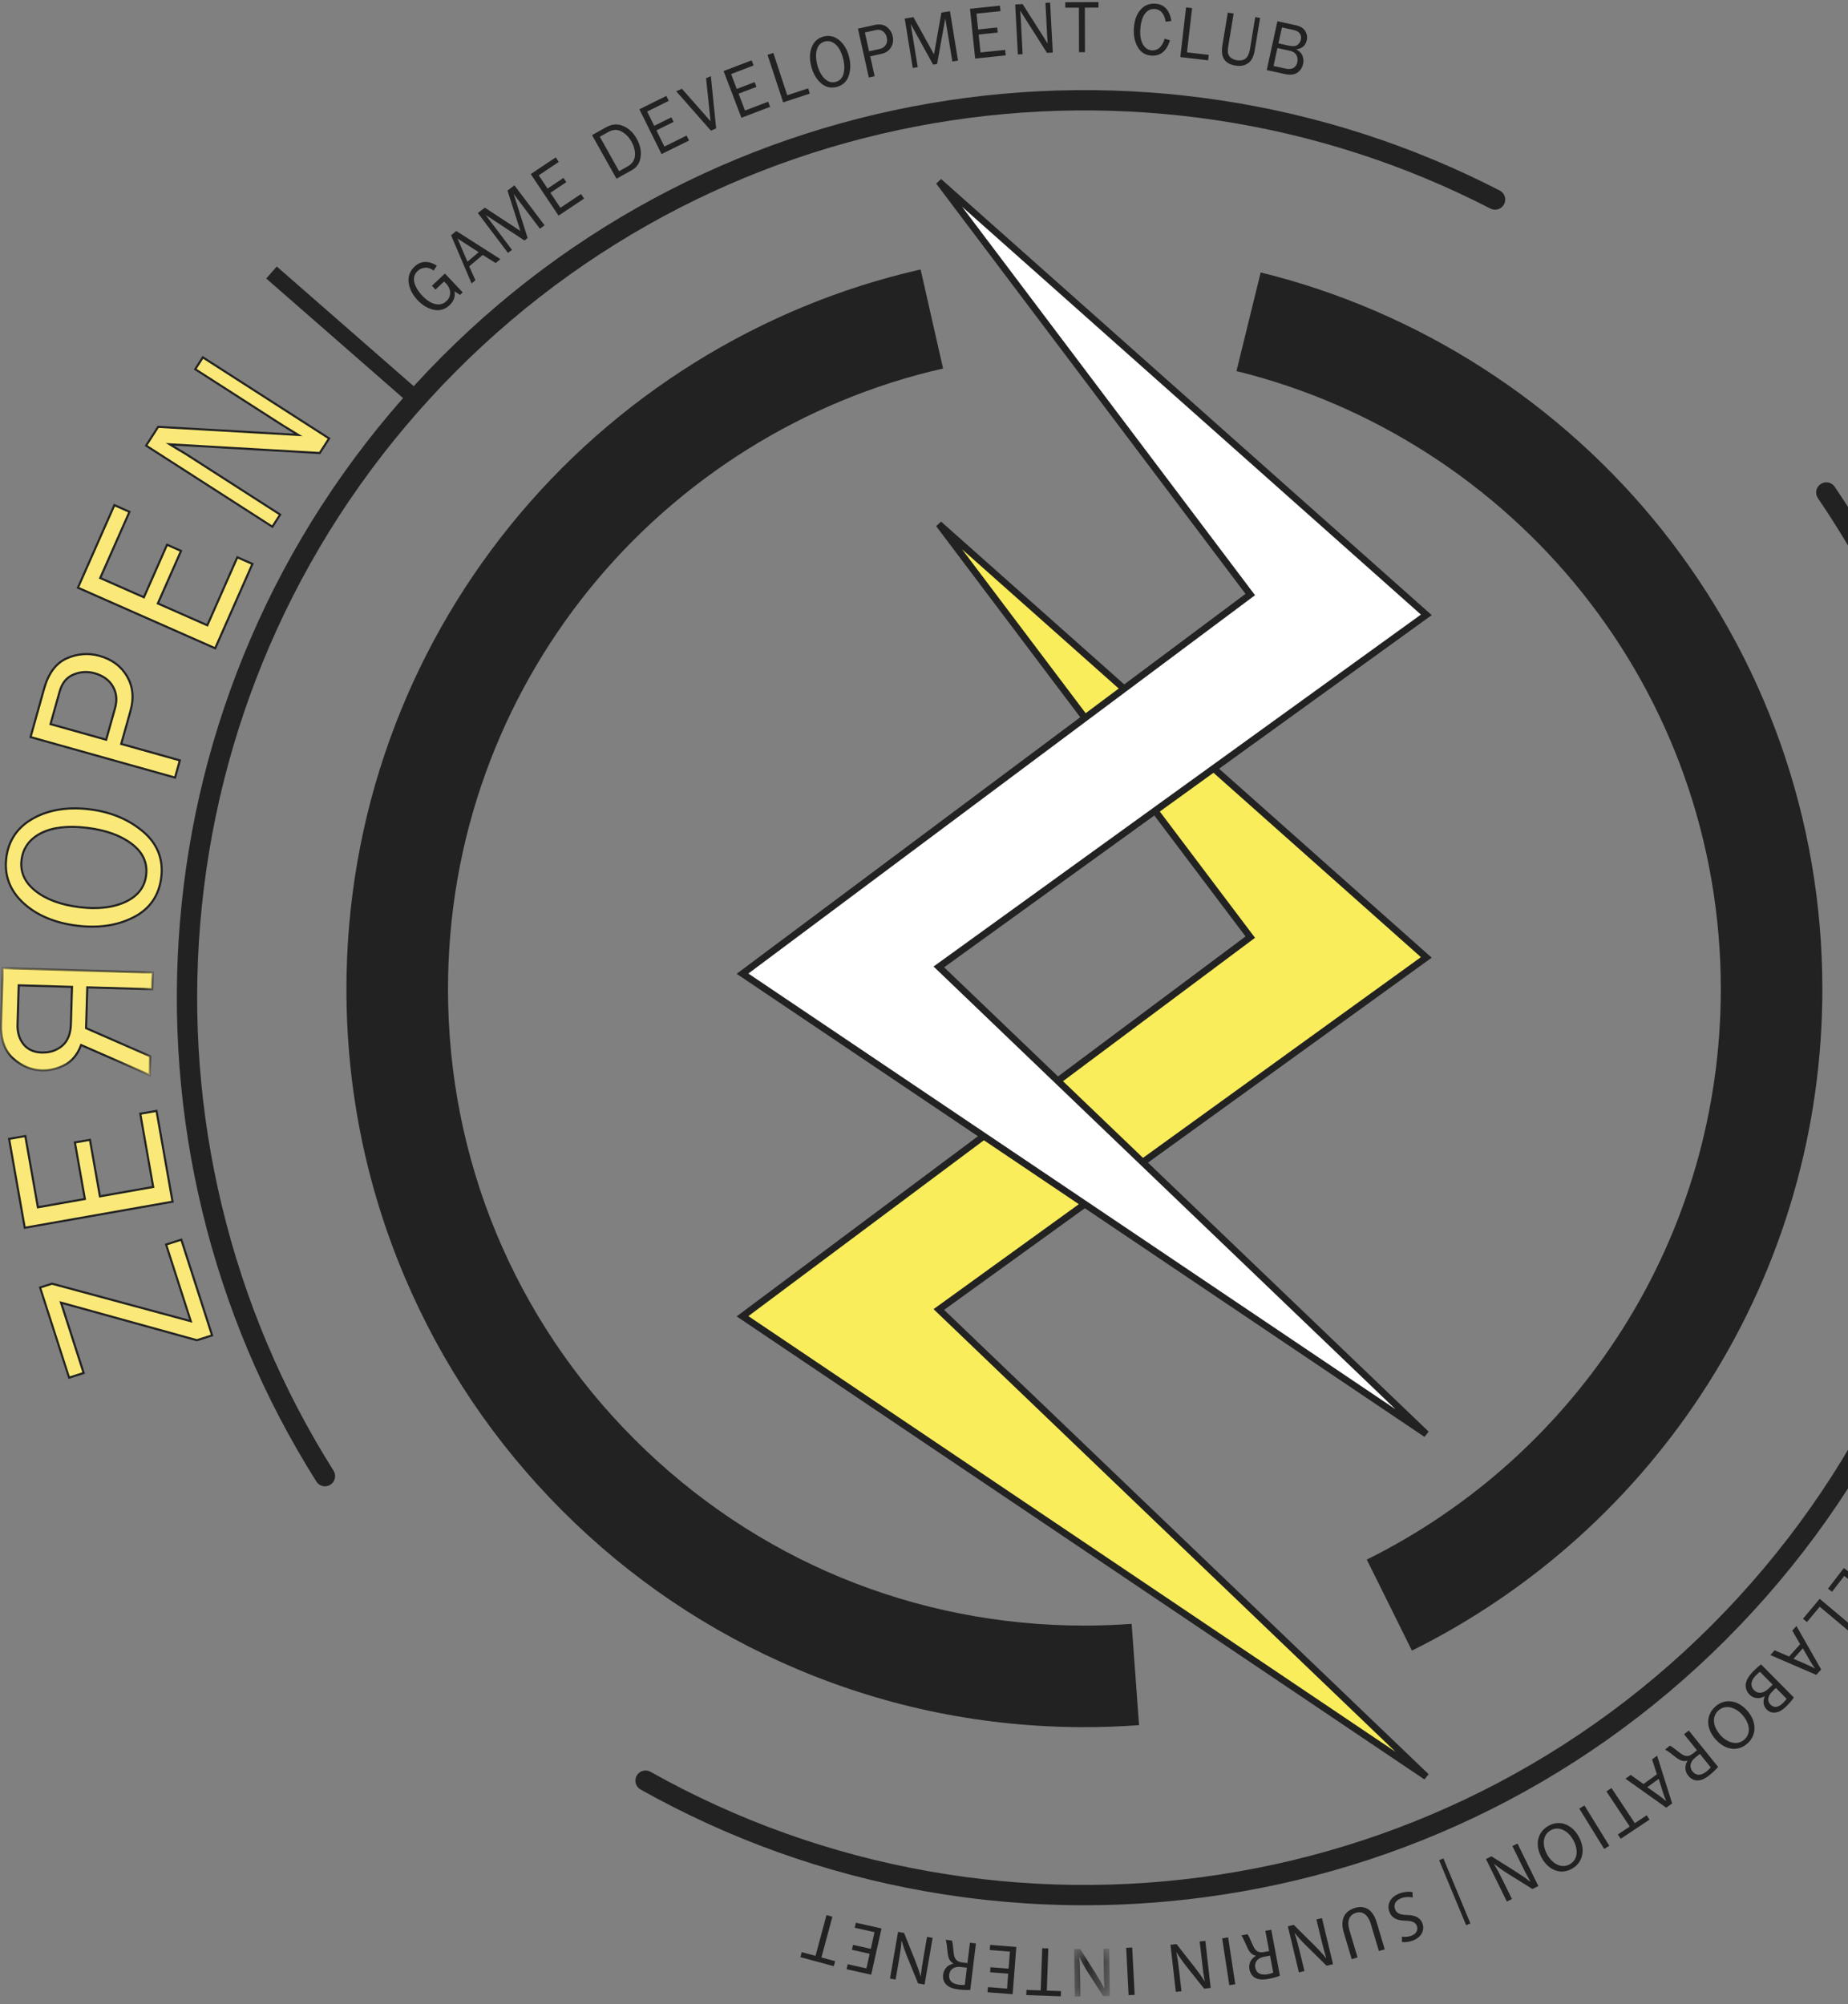 <svg xmlns="http://www.w3.org/2000/svg" xmlns:xlink="http://www.w3.org/1999/xlink" width="71" height="77" viewBox="0 0 71 77">
    <rect x="0" y="0" width="71" height="77" fill="#808080" stroke="none"/>
    <defs>
        <path id="prefix__a" d="M0 0.007L5.909 0.007 5.909 4.215 0 4.215z"/>
        <path id="prefix__c" d="M0.016 0.019L1.386 0.019 1.386 1.857 0.016 1.857z"/>
    </defs>
    <g fill="none" fill-rule="evenodd">
        <path fill="#F9ED5C" d="M36.07 20.136L36.813 20.796 54.798 36.783 36.07 50.31 54.798 68.257 28.527 50.57 48.035 36.003z"/>
        <path fill="#222" d="M28.752 50.564l24.864 16.74-17.749-17.008 18.724-13.523-17.629-15.67L48.218 36.03l-.105.078-19.361 14.457zm25.974 17.801l-26.424-17.79.147-.11 19.404-14.488-11.887-15.763.19-.175 18.85 16.755-18.733 13.53 18.615 17.84-.162.201z"/>
        <path fill="#FFF" d="M36.07 6.975L54.798 23.622 36.07 37.148 54.798 55.096 28.527 37.408 48.035 22.842z"/>
        <path fill="#222" d="M28.752 37.403l24.864 16.74-17.749-17.01 18.724-13.521-17.629-15.67 11.256 14.926-.105.078-19.361 14.457zm25.974 17.8l-26.424-17.79 19.55-14.597L35.967 7.053l.19-.175 18.85 16.755-18.733 13.53 18.615 17.839-.162.202z"/>
        <path fill="#FAE979" d="M6.382 47.815L6.965 47.626 8.148 51.304 7.565 51.491 2.344 50.047 3.213 52.749 2.655 52.929 1.54 49.465 1.999 49.318 7.33 50.76z"/>
        <path fill="#222" d="M1.59 49.491l1.09 3.387.483-.155-.88-2.735 5.281 1.46.533-.17-1.158-3.6-.506.163.958 2.977L2 49.361l-.41.13zM2.63 52.98l-1.14-3.541.51-.163.01.004 5.26 1.422-.938-2.914.66-.212 1.208 3.754-.633.203-.012-.003-5.148-1.424.858 2.669-.635.205z"/>
        <path fill="#FAE979" d="M5.389 42.789L6.014 42.679 6.629 46.167 0.951 47.169 0.35 43.756 0.973 43.647 1.456 46.383 3.261 46.065 2.878 43.892 3.456 43.791 3.839 45.963 5.886 45.602z"/>
        <path fill="#222" d="M.397 43.789l.587 3.334 5.598-.988-.601-3.409-.545.096.496 2.812-2.126.376-.383-2.172-.499.087.384 2.172-1.885.333-.483-2.737-.543.096zm.521 3.427l-.615-3.493.703-.123.482 2.736 1.726-.304-.383-2.172.658-.116.383 2.172 1.967-.347-.496-2.813.703-.123.63 3.567-5.758 1.016z"/>
        <g>
            <path fill="#FAE979" d="M.72 37.843l-.046 1.515c-.008.3.07.55.232.752.163.2.397.306.7.315.304.01.564-.076.78-.256.215-.18.328-.458.338-.835l.043-1.431-2.048-.06zm2.395 2.293c-.131.36-.34.615-.626.765-.287.149-.583.219-.89.21-.4-.012-.763-.163-1.091-.455-.328-.292-.484-.73-.466-1.316l.062-2.157 5.763.168-.02.642-2.494-.073-.046 1.568 2.466 1.081-.021.72-2.637-1.153z" transform="translate(0 .013)"/>
            <g transform="translate(0 .013) translate(0 37.134)">
                <mask id="prefix__b" fill="#fff">
                    <use xlink:href="#prefix__a"/>
                </mask>
                <path fill="#222" d="M.758.75L.715 2.225c-.008.288.067.532.223.725.154.19.38.292.67.3.292.01.545-.074.752-.246.205-.172.314-.443.324-.805L2.725.808.758.75zm.892 2.582h-.044c-.316-.01-.561-.121-.731-.33-.168-.21-.25-.471-.241-.779L.68.667 2.808.73 2.764 2.2c-.01.386-.129.677-.352.865-.212.176-.468.266-.762.266zm1.442-.384l2.621 1.145.018-.632L3.266 2.38 3.314.745l2.494.072.018-.56L.143.09.082 2.207c-.017.57.135 1.002.453 1.285.318.283.677.433 1.066.444.297.01.59-.06.869-.205.276-.145.48-.395.608-.743l.014-.04zM5.79 4.215L3.138 3.056c-.135.347-.348.598-.63.746-.293.152-.598.224-.91.215-.408-.012-.784-.168-1.117-.465-.336-.3-.497-.753-.48-1.347L.065.007l.04.001 5.804.17L5.887.9 3.392.828l-.044 1.5 2.466 1.081-.024.806z" mask="url(#prefix__b)"/>
            </g>
            <path fill="#FAE979" d="M5.614 33.614c.06-.474-.122-.875-.544-1.2-.423-.324-.993-.531-1.712-.62-.739-.093-1.33-.026-1.777.2-.445.227-.696.57-.753 1.029-.058.464.119.86.53 1.189.41.329.975.538 1.693.626.702.088 1.29.021 1.765-.2.475-.22.74-.562.798-1.024m.58.089c-.086.697-.439 1.206-1.06 1.524-.62.319-1.346.428-2.176.324-.866-.108-1.557-.4-2.07-.88-.515-.479-.73-1.056-.646-1.73.084-.67.429-1.175 1.034-1.512.606-.337 1.33-.453 2.174-.348.812.1 1.494.386 2.048.856.553.468.786 1.057.697 1.766" transform="translate(0 .013)"/>
            <path fill="#222" d="M2.757 31.794c-.46 0-.847.08-1.157.236-.436.222-.676.548-.732.998-.057.453.112.83.515 1.152.401.323.964.53 1.673.618.69.087 1.277.02 1.743-.196.465-.217.719-.542.775-.993.057-.458-.121-.85-.529-1.162-.416-.32-.985-.526-1.692-.613-.21-.027-.41-.04-.596-.04m.861 3.122c-.182 0-.373-.013-.572-.037-.724-.09-1.3-.304-1.714-.636-.42-.337-.604-.749-.544-1.225.059-.472.32-.828.775-1.06.452-.228 1.057-.297 1.8-.204.721.089 1.304.3 1.731.629.432.332.621.747.56 1.236-.059.474-.335.83-.821 1.056-.345.16-.752.24-1.215.24m-.746-3.83c-.594 0-1.123.127-1.577.38-.59.328-.931.827-1.012 1.48-.083.659.13 1.23.632 1.697.505.47 1.194.763 2.048.869.818.102 1.542-.005 2.153-.32.605-.31.954-.812 1.039-1.493.086-.69-.143-1.273-.683-1.73-.546-.463-1.228-.748-2.027-.846-.197-.025-.388-.037-.573-.037m.674 4.544c-.192 0-.39-.013-.593-.038-.87-.108-1.575-.408-2.093-.89-.522-.486-.743-1.08-.658-1.765.085-.68.44-1.2 1.054-1.542.61-.34 1.35-.458 2.2-.353.814.101 1.51.392 2.068.865.562.476.801 1.083.71 1.802-.087.709-.451 1.232-1.081 1.555-.474.244-1.012.366-1.607.366" transform="translate(0 .013)"/>
            <path fill="#FAE979" d="M4.08 28.407l.34-1.213c.087-.312.059-.59-.085-.836-.141-.246-.375-.413-.698-.504-.276-.077-.547-.061-.811.047-.265.11-.442.325-.532.647l-.354 1.259 2.14.6zm2.83.794l-.185.66-5.551-1.557.524-1.87c.164-.584.452-.968.866-1.153.412-.183.833-.216 1.261-.095.477.133.83.395 1.056.786.227.39.272.83.134 1.319l-.359 1.278 2.253.632z" transform="translate(0 .013)"/>
            <path fill="#222" d="M1.99 27.779l2.061.578.33-1.174c.084-.298.057-.569-.08-.804-.136-.235-.363-.398-.675-.486-.265-.075-.53-.06-.785.046-.255.105-.421.308-.509.62l-.342 1.22zm2.117.678l-2.216-.622.364-1.298c.093-.332.28-.559.555-.673.273-.112.555-.128.838-.049.333.094.576.27.722.523.149.255.179.547.089.867l-.352 1.252zm-2.883-.18l5.473 1.535.163-.583-2.253-.632.37-1.317c.133-.476.09-.91-.13-1.288-.221-.38-.569-.637-1.033-.768-.416-.116-.832-.085-1.234.094-.4.179-.683.558-.843 1.127l-.513 1.831zm5.529 1.634l-5.629-1.579.535-1.908c.167-.594.465-.99.888-1.18.42-.186.854-.22 1.29-.097.484.136.847.407 1.08.804.23.399.277.853.137 1.35l-.348 1.24 2.253.632-.206.738z" transform="translate(0 .013)"/>
            <path fill="#FAE979" d="M9.119 21.398L9.698 21.654 8.268 24.894 2.994 22.565 4.394 19.395 4.974 19.651 3.851 22.194 5.528 22.935 6.419 20.916 6.956 21.154 6.065 23.171 7.966 24.011z" transform="translate(0 .013)"/>
            <path fill="#222" d="M3.047 22.545l5.2 2.295 1.398-3.166-.506-.222-1.153 2.612-1.975-.872.891-2.018-.463-.205-.89 2.019-1.752-.774 1.124-2.542-.506-.224-1.368 3.097zm5.242 2.402l-5.348-2.36 1.433-3.246.653.29-1.123 2.542 1.603.709.891-2.02.61.271-.89 2.018 1.827.806 1.153-2.612.653.288-1.462 3.314z" transform="translate(0 .013)"/>
            <path fill="#FAE979" d="M12.644 16.832l-.36.56-5.759-.333.324.198c.125.07.229.133.312.186l3.602 2.315-.298.465-4.85-3.116.463-.721 5.384.311-.342-.21c-.135-.08-.254-.153-.355-.22l-3.263-2.095.292-.456 4.85 3.116z" transform="translate(0 .013)"/>
            <path fill="#222" d="M5.67 17.095l4.782 3.073.256-.398-3.569-2.293c-.087-.056-.191-.118-.31-.185l-.462-.283 5.895.341.326-.506-4.782-3.072-.249.388 3.23 2.074c.091.06.2.127.354.219l.478.294-5.52-.32-.429.668zm4.807 3.184l-4.918-3.16.498-.775 5.247.304-.205-.126c-.154-.093-.264-.16-.356-.22l-3.297-2.118.335-.524 4.919 3.16-.395.614-5.622-.326.187.115c.119.066.224.13.313.186l3.636 2.337-.342.533zM10.229 10.687L10.633 10.225 16.058 14.967 15.655 15.429zM17.094 10.496l.683.724-.102.096-.211-.133c.034.2-.03.377-.192.53-.175.164-.376.223-.605.176-.228-.048-.435-.17-.622-.368-.2-.213-.314-.438-.344-.677-.03-.239.044-.442.22-.608.245-.231.533-.245.862-.045l-.12.19c-.12-.084-.233-.12-.34-.108-.107.011-.198.052-.272.121-.13.123-.175.27-.133.44.043.17.143.34.302.509.17.181.339.29.505.326.165.037.308 0 .428-.114.094-.088.141-.194.142-.318.001-.125-.052-.245-.16-.36-.02-.021-.044-.046-.074-.074l-.329.31-.137-.147.5-.47zM18.39 9.676l-.81-.523.379.888.432-.365zm.835.267l-.178.15-.503-.31-.517.437.238.534-.146.124-.788-1.85.197-.168 1.697 1.083zM20.922 8.642L20.745 8.776 19.734 7.436 20.272 9.132 20.149 9.226 18.66 8.247 19.671 9.586 19.516 9.704 18.358 8.17 18.628 7.965 19.994 8.86 19.498 7.309 19.764 7.108zM22.322 7.44L22.44 7.617 21.459 8.272 20.391 6.675 21.351 6.033 21.468 6.209 20.698 6.723 21.037 7.231 21.649 6.823 21.758 6.985 21.146 7.394 21.531 7.97zM23.786 6.564l.323-.181c.17-.096.265-.23.285-.405.018-.175-.029-.363-.143-.567-.094-.165-.218-.29-.378-.375-.158-.084-.326-.076-.506.024l-.322.181.74 1.323zm-.1.29l-.94-1.676.534-.299c.225-.127.446-.144.66-.053.216.091.39.254.52.487.134.237.184.47.153.7-.03.231-.14.4-.328.505l-.599.336zM26.38 5.195L26.474 5.385 25.417 5.907 24.565 4.185 25.6 3.673 25.694 3.862 24.863 4.273 25.134 4.821 25.793 4.495 25.879 4.67 25.22 4.997 25.527 5.617zM27.31 2.912L27.515 4.919 27.313 5.008 25.98 3.493 26.2 3.397 27.3 4.646 27.127 2.992zM29.513 3.894L29.588 4.092 28.485 4.512 27.8 2.717 28.879 2.305 28.954 2.502 28.089 2.833 28.307 3.404 28.994 3.142 29.064 3.324 28.376 3.586 28.623 4.234zM31.048 3.382L31.114 3.583 30.09 3.92 29.489 2.095 29.712 2.021 30.246 3.646zM32.111 3.134c.154-.043.254-.15.3-.321.045-.172.036-.374-.027-.607-.067-.24-.163-.412-.29-.52-.127-.11-.264-.143-.413-.101-.15.041-.25.146-.298.315-.049.168-.04.368.023.601.063.228.16.4.287.518.13.118.27.156.418.115m.047.19c-.226.062-.428.019-.604-.131-.178-.15-.304-.36-.379-.63-.077-.28-.075-.53.006-.75.082-.22.232-.359.45-.419.217-.06.417-.018.598.125s.31.35.385.624c.073.264.072.51 0 .74-.075.23-.226.378-.456.441M33.39 1.958l.41-.092c.105-.023.182-.075.232-.155.05-.081.062-.176.038-.286-.02-.093-.068-.17-.142-.23-.074-.06-.165-.079-.274-.055l-.425.095.161.723zm.214.956l-.224.05-.418-1.876.631-.14c.198-.044.357-.02.476.072s.195.21.227.355c.036.161.014.307-.065.435-.078.128-.2.21-.365.247l-.432.096.17.761zM36.807 2.314L36.589 2.35 36.318.694 36.003 2.445 35.85 2.47 34.99.91 35.259 2.566 35.068 2.597 34.759.701 35.094.646 35.884 2.074 36.168.471 36.498.418zM38.619 1.904L38.64 2.115 37.466 2.237 37.267.325 38.417.205 38.439.416 37.516.511 37.58 1.12 38.312 1.043 38.331 1.238 37.6 1.314 37.671 2.003zM40.447 2.007l-.221.012L39.195.396l.01.126.01.12.074 1.426-.183.01-.102-1.919.285-.015.964 1.517-.01-.133-.01-.14-.067-1.29.18-.01.101 1.92zM41.684 1.991L41.456 1.992 41.451.282 40.928.283 40.928.072 42.204.068 42.204.279 41.68.28zM44.747 1.473l.204.063c-.13.417-.37.612-.72.588-.23-.016-.403-.127-.52-.332-.119-.205-.167-.45-.146-.736.02-.295.106-.527.255-.697.15-.17.34-.246.57-.23.34.024.546.245.614.663l-.218.03c-.057-.31-.194-.473-.412-.488-.16-.012-.291.05-.39.185-.097.137-.156.332-.173.589-.018.234.015.426.095.575.081.148.197.227.345.238.232.016.398-.133.496-.448M46.441 2.095L46.417 2.305 45.347 2.18 45.568.271 45.8.299 45.603 1.998zM48.226.645l.187.03-.205 1.239c-.041.248-.128.418-.262.506-.132.09-.293.118-.481.087-.208-.035-.353-.115-.435-.244-.082-.128-.103-.312-.063-.554l.205-1.238.225.037-.205 1.238c-.024.148-.025.254-.002.32.022.066.065.118.126.158.061.04.127.065.2.078.138.021.25 0 .336-.064.084-.065.14-.183.17-.354l.204-1.239zM49.118 1.654l.388.085c.16.035.276.026.344-.027.068-.052.11-.123.13-.21.019-.086.005-.162-.042-.228-.046-.066-.126-.11-.242-.136l-.444-.097-.134.613zm-.19.867l.478.104c.118.025.214.016.291-.03.076-.046.125-.117.146-.213.015-.067.014-.131-.003-.195-.016-.063-.047-.116-.092-.159-.046-.043-.12-.075-.224-.098l-.445-.097-.15.688zm-.26.16l.41-1.879.705.155c.177.038.299.113.364.223.066.11.087.226.06.347-.046.212-.182.33-.408.354.118.062.198.142.24.243.041.1.05.205.026.316-.032.148-.106.26-.222.34-.116.079-.273.096-.469.054l-.705-.154zM41.662 66.343c-3.826 0-7.54-.75-11.036-2.23-3.377-1.427-6.409-3.471-9.012-6.074-2.603-2.604-4.647-5.636-6.075-9.012-1.479-3.497-2.229-7.21-2.229-11.037 0-3.3.562-6.533 1.671-9.61 1.072-2.975 2.627-5.734 4.623-8.203 3.998-4.945 9.598-8.439 15.766-9.837l.863 3.805c-5.317 1.206-10.145 4.219-13.595 8.485-1.721 2.13-3.063 4.509-3.986 7.072-.956 2.652-1.44 5.44-1.44 8.288 0 6.531 2.543 12.671 7.161 17.29 4.618 4.618 10.758 7.161 17.29 7.161.596 0 1.206-.023 1.814-.067l.285 3.891c-.702.052-1.409.078-2.1.078M54.246 63.402l-1.734-3.496c4.021-1.995 7.419-5.057 9.825-8.856 2.47-3.902 3.776-8.418 3.776-13.06 0-2.811-.473-5.567-1.405-8.19-.9-2.534-2.21-4.893-3.893-7.009-3.364-4.232-8.091-7.268-13.31-8.547l.93-3.79c6.053 1.484 11.535 5.003 15.435 9.91 1.95 2.453 3.47 5.189 4.515 8.13 1.081 3.043 1.63 6.238 1.63 9.496 0 5.382-1.515 10.62-4.382 15.147-2.788 4.403-6.726 7.952-11.387 10.265" transform="translate(0 .013)"/>
            <path fill="#222" d="M41.653 73.186c-2.044 0-4.085-.18-6.11-.538-3.852-.683-7.53-1.999-10.933-3.91-.188-.105-.254-.343-.149-.53.106-.189.344-.255.531-.15 3.326 1.868 6.922 3.154 10.688 3.821 3.7.656 7.462.7 11.18.128 3.753-.576 7.352-1.762 10.696-3.524 3.46-1.822 6.567-4.222 9.235-7.132 2.667-2.91 4.789-6.214 6.304-9.82 1.465-3.484 2.333-7.172 2.582-10.96.246-3.756-.124-7.5-1.099-11.128-.992-3.694-2.585-7.165-4.734-10.316-.122-.178-.076-.42.102-.542.178-.121.42-.076.542.102 2.2 3.224 3.829 6.774 4.844 10.553.997 3.712 1.375 7.541 1.123 11.381-.254 3.876-1.142 7.648-2.64 11.212-1.551 3.689-3.72 7.068-6.449 10.045-2.728 2.976-5.907 5.431-9.446 7.296-3.421 1.802-7.102 3.015-10.941 3.604-1.77.272-3.549.408-5.326.408M12.485 57.09c-.129 0-.256-.065-.33-.183-2.02-3.202-3.496-6.699-4.386-10.393-.876-3.636-1.164-7.372-.855-11.103.313-3.77 1.226-7.435 2.716-10.894 1.542-3.578 3.67-6.862 6.328-9.761 2.657-2.899 5.744-5.305 9.175-7.152C28.45 5.82 32.022 4.591 35.75 3.953c3.69-.632 7.436-.67 11.135-.113 3.758.566 7.37 1.733 10.735 3.467.191.099.267.334.168.526-.099.191-.334.266-.526.168-3.29-1.696-6.82-2.836-10.493-3.39-3.616-.544-7.28-.507-10.887.11-3.645.625-7.137 1.826-10.38 3.57-3.353 1.806-6.37 4.158-8.969 6.992-2.598 2.834-4.68 6.045-6.186 9.543-1.456 3.381-2.35 6.964-2.655 10.65-.302 3.647-.021 7.3.836 10.855.87 3.611 2.312 7.03 4.287 10.16.115.182.06.423-.122.538-.064.04-.136.06-.208.06M72.283 61.342L72.141 61.525 70.855 60.534 70.387 61.142 70.231 61.022 70.841 60.23zM71.308 62.583L71.159 62.76 69.914 61.717 69.422 62.305 69.27 62.178 69.912 61.413zM68.905 63.717l.508.219c.115.05.213.102.31.152l.003-.004c-.062-.092-.125-.187-.185-.287l-.275-.483-.36.403zm.256-.561l-.302-.521.16-.179.95 1.67-.187.208-1.766-.76.166-.184.554.24.425-.474zM68.23 64.837l-.15.148c-.174.172-.185.365-.061.49.15.152.322.1.489-.065.076-.075.114-.124.134-.156l-.412-.417zm-.613-.62c-.038.025-.088.07-.146.128-.17.169-.265.388-.08.576.176.177.397.102.577-.076l.137-.135-.488-.494zm1.302.987c-.057.087-.159.21-.274.325-.165.163-.3.239-.444.252-.116.016-.231-.022-.332-.124-.124-.125-.15-.315-.065-.497l-.004-.004c-.152.089-.394.127-.584-.065-.11-.111-.15-.239-.149-.366.008-.17.114-.351.322-.557.114-.113.208-.191.27-.238l1.26 1.274zM66.94 65.87c-.258-.29-.645-.411-.918-.168-.274.244-.2.639.075.947.24.27.631.429.92.172.286-.256.19-.652-.076-.95m-1.02.95c-.417-.468-.358-.966-.016-1.271.354-.316.85-.26 1.217.152.385.431.372.95.014 1.269-.365.326-.856.253-1.215-.15M65.31 67.37l-.185.149c-.194.155-.23.36-.1.523.148.183.343.158.536.007.087-.07.143-.129.165-.16l-.417-.519zm.7.501c-.076.093-.199.208-.323.309-.193.155-.346.22-.498.21-.121-.007-.239-.072-.327-.182-.15-.187-.134-.405-.028-.574l-.005-.006c-.138.049-.284 0-.435-.121-.205-.161-.349-.271-.422-.303l.187-.15c.055.022.184.119.366.264.2.162.333.176.502.05l.17-.137-.494-.614.18-.145 1.127 1.4zM63.29 68.65l.45.32c.103.073.188.145.271.214l.004-.003c-.042-.103-.083-.21-.12-.32l-.167-.53-.438.318zm.368-.495l-.185-.574.194-.14.576 1.832-.226.164-1.566-1.113.2-.146.492.35.515-.373zM62.81 70.032L63.265 69.73 63.375 69.896 62.268 70.632 62.158 70.466 62.615 70.162 61.718 68.812 61.913 68.682zM61.633 71.023L60.677 69.473 60.874 69.351 61.83 70.901zM60.438 70.668c-.19-.339-.542-.541-.86-.362-.32.18-.334.58-.131.94.177.316.525.555.862.366.334-.188.325-.595.13-.944m-1.2.708c-.307-.546-.143-1.02.257-1.244.413-.232.886-.07 1.156.41.283.504.16 1.007-.259 1.242-.427.24-.89.063-1.154-.408M58.302 70.815l.802 1.634-.228.112-.922-.574c-.214-.133-.391-.26-.55-.39l-.004.006c.127.208.229.405.354.66l.335.684-.196.096-.802-1.635.21-.103.92.578c.201.127.4.261.569.398l.006-.006c-.113-.2-.215-.394-.348-.666l-.342-.698.196-.096zM56.328 73.951L55.291 71.456 55.456 71.387 56.493 73.883zM54.277 72.886c-.12-.027-.28-.027-.432.026-.223.078-.312.244-.25.417.056.16.179.22.439.23.311.002.533.087.618.33.094.267-.054.543-.384.658-.173.061-.313.065-.404.048l-.003-.202c.066.01.197.022.35-.032.232-.081.27-.252.229-.37-.057-.16-.187-.203-.453-.212-.326-.012-.521-.1-.61-.353-.093-.265.02-.563.419-.703.163-.057.359-.072.47-.042l.011.205zM52.977 74.945l-.308-1.033c-.117-.391-.337-.506-.567-.437-.255.076-.368.296-.253.681l.309 1.034-.225.067-.304-1.018c-.16-.536.053-.839.426-.95.352-.106.678.02.84.56l.306 1.029-.224.067zM50.79 73.68l.425 1.77-.246.06-.775-.762c-.18-.176-.325-.339-.452-.5l-.004.004c.077.231.134.446.2.721l.179.741-.213.052-.425-1.771.227-.055.771.765c.17.168.334.342.469.513l.007-.005c-.067-.22-.123-.432-.194-.726l-.182-.757.212-.05zM48.794 75.121l-.233.044c-.244.046-.373.21-.334.415.044.231.228.3.469.258.11-.02.187-.046.221-.064l-.123-.653zm.381.772c-.11.046-.273.09-.43.12-.243.046-.409.03-.538-.05-.104-.063-.177-.175-.203-.313-.044-.237.073-.421.247-.52l-.002-.008c-.145-.022-.25-.134-.327-.312-.105-.239-.18-.404-.23-.466l.236-.044c.039.045.107.191.199.405.099.237.21.312.419.281l.215-.04-.147-.776.228-.043.333 1.766zM47.23 76.256L46.955 74.457 47.185 74.421 47.459 76.221zM46.309 74.553l.205 1.81-.251.029-.676-.851c-.156-.198-.281-.376-.387-.552l-.005.003c.049.24.079.459.11.74l.087.758-.217.025-.205-1.81.232-.026.671.854c.147.187.29.38.402.566l.008-.003c-.04-.227-.07-.444-.103-.745l-.088-.773.217-.025zM43.361 76.64L43.268 74.821 43.499 74.809 43.593 76.628z" transform="translate(0 .013)"/>
            <g transform="translate(0 .013) translate(41.251 74.834)">
                <mask id="prefix__d" fill="#fff">
                    <use xlink:href="#prefix__c"/>
                </mask>
                <path fill="#222" d="M1.363.02l.023 1.82-.253.003L.546.929C.41.717.304.527.216.341L.212.344c.025.243.033.465.036.748l.01.762-.218.003L.016.036.25.033.832.95c.127.2.25.407.343.603l.008-.002c-.016-.23-.024-.449-.028-.751l-.01-.778.218-.003z" mask="url(#prefix__d)"/>
            </g>
            <path fill="#222" d="M40.219 76.465L40.764 76.484 40.757 76.684 39.429 76.637 39.436 76.437 39.984 76.457 40.042 74.837 40.276 74.845zM38.054 75.567L38.75 75.621 38.801 74.966 38.026 74.906 38.041 74.709 39.047 74.787 38.906 76.603 37.94 76.528 37.955 76.331 38.69 76.389 38.735 75.815 38.039 75.76zM37.148 75.585l-.236-.028c-.245-.03-.418.087-.444.294-.028.233.126.355.37.388.11.013.19.012.23.006l.08-.66zm.13.852c-.12.01-.288.003-.447-.017-.246-.03-.399-.095-.498-.21-.08-.091-.115-.22-.098-.36.03-.24.197-.38.392-.42l.001-.009c-.131-.065-.198-.203-.217-.396-.027-.26-.048-.439-.077-.513l.238.029c.023.054.044.215.066.446.023.256.107.361.315.395l.216.026.096-.783.23.029-.218 1.783zM35.832 74.438l-.31 1.794-.25-.043-.41-1.006c-.095-.233-.165-.44-.217-.638l-.006.002c-.02.243-.053.462-.1.742l-.13.75-.216-.037.31-1.794.231.04.405 1.008c.088.22.171.446.227.656l.008-.001c.026-.229.058-.445.11-.744l.132-.766.216.037zM32.774 74.708L33.456 74.86 33.599 74.219 32.839 74.05 32.882 73.857 33.868 74.077 33.471 75.854 32.525 75.643 32.567 75.451 33.288 75.611 33.413 75.05 32.732 74.898zM31.559 75.191L32.086 75.333 32.034 75.526 30.751 75.18 30.803 74.987 31.332 75.13 31.754 73.564 31.981 73.625z" transform="translate(0 .013)"/>
        </g>
    </g>
</svg>
